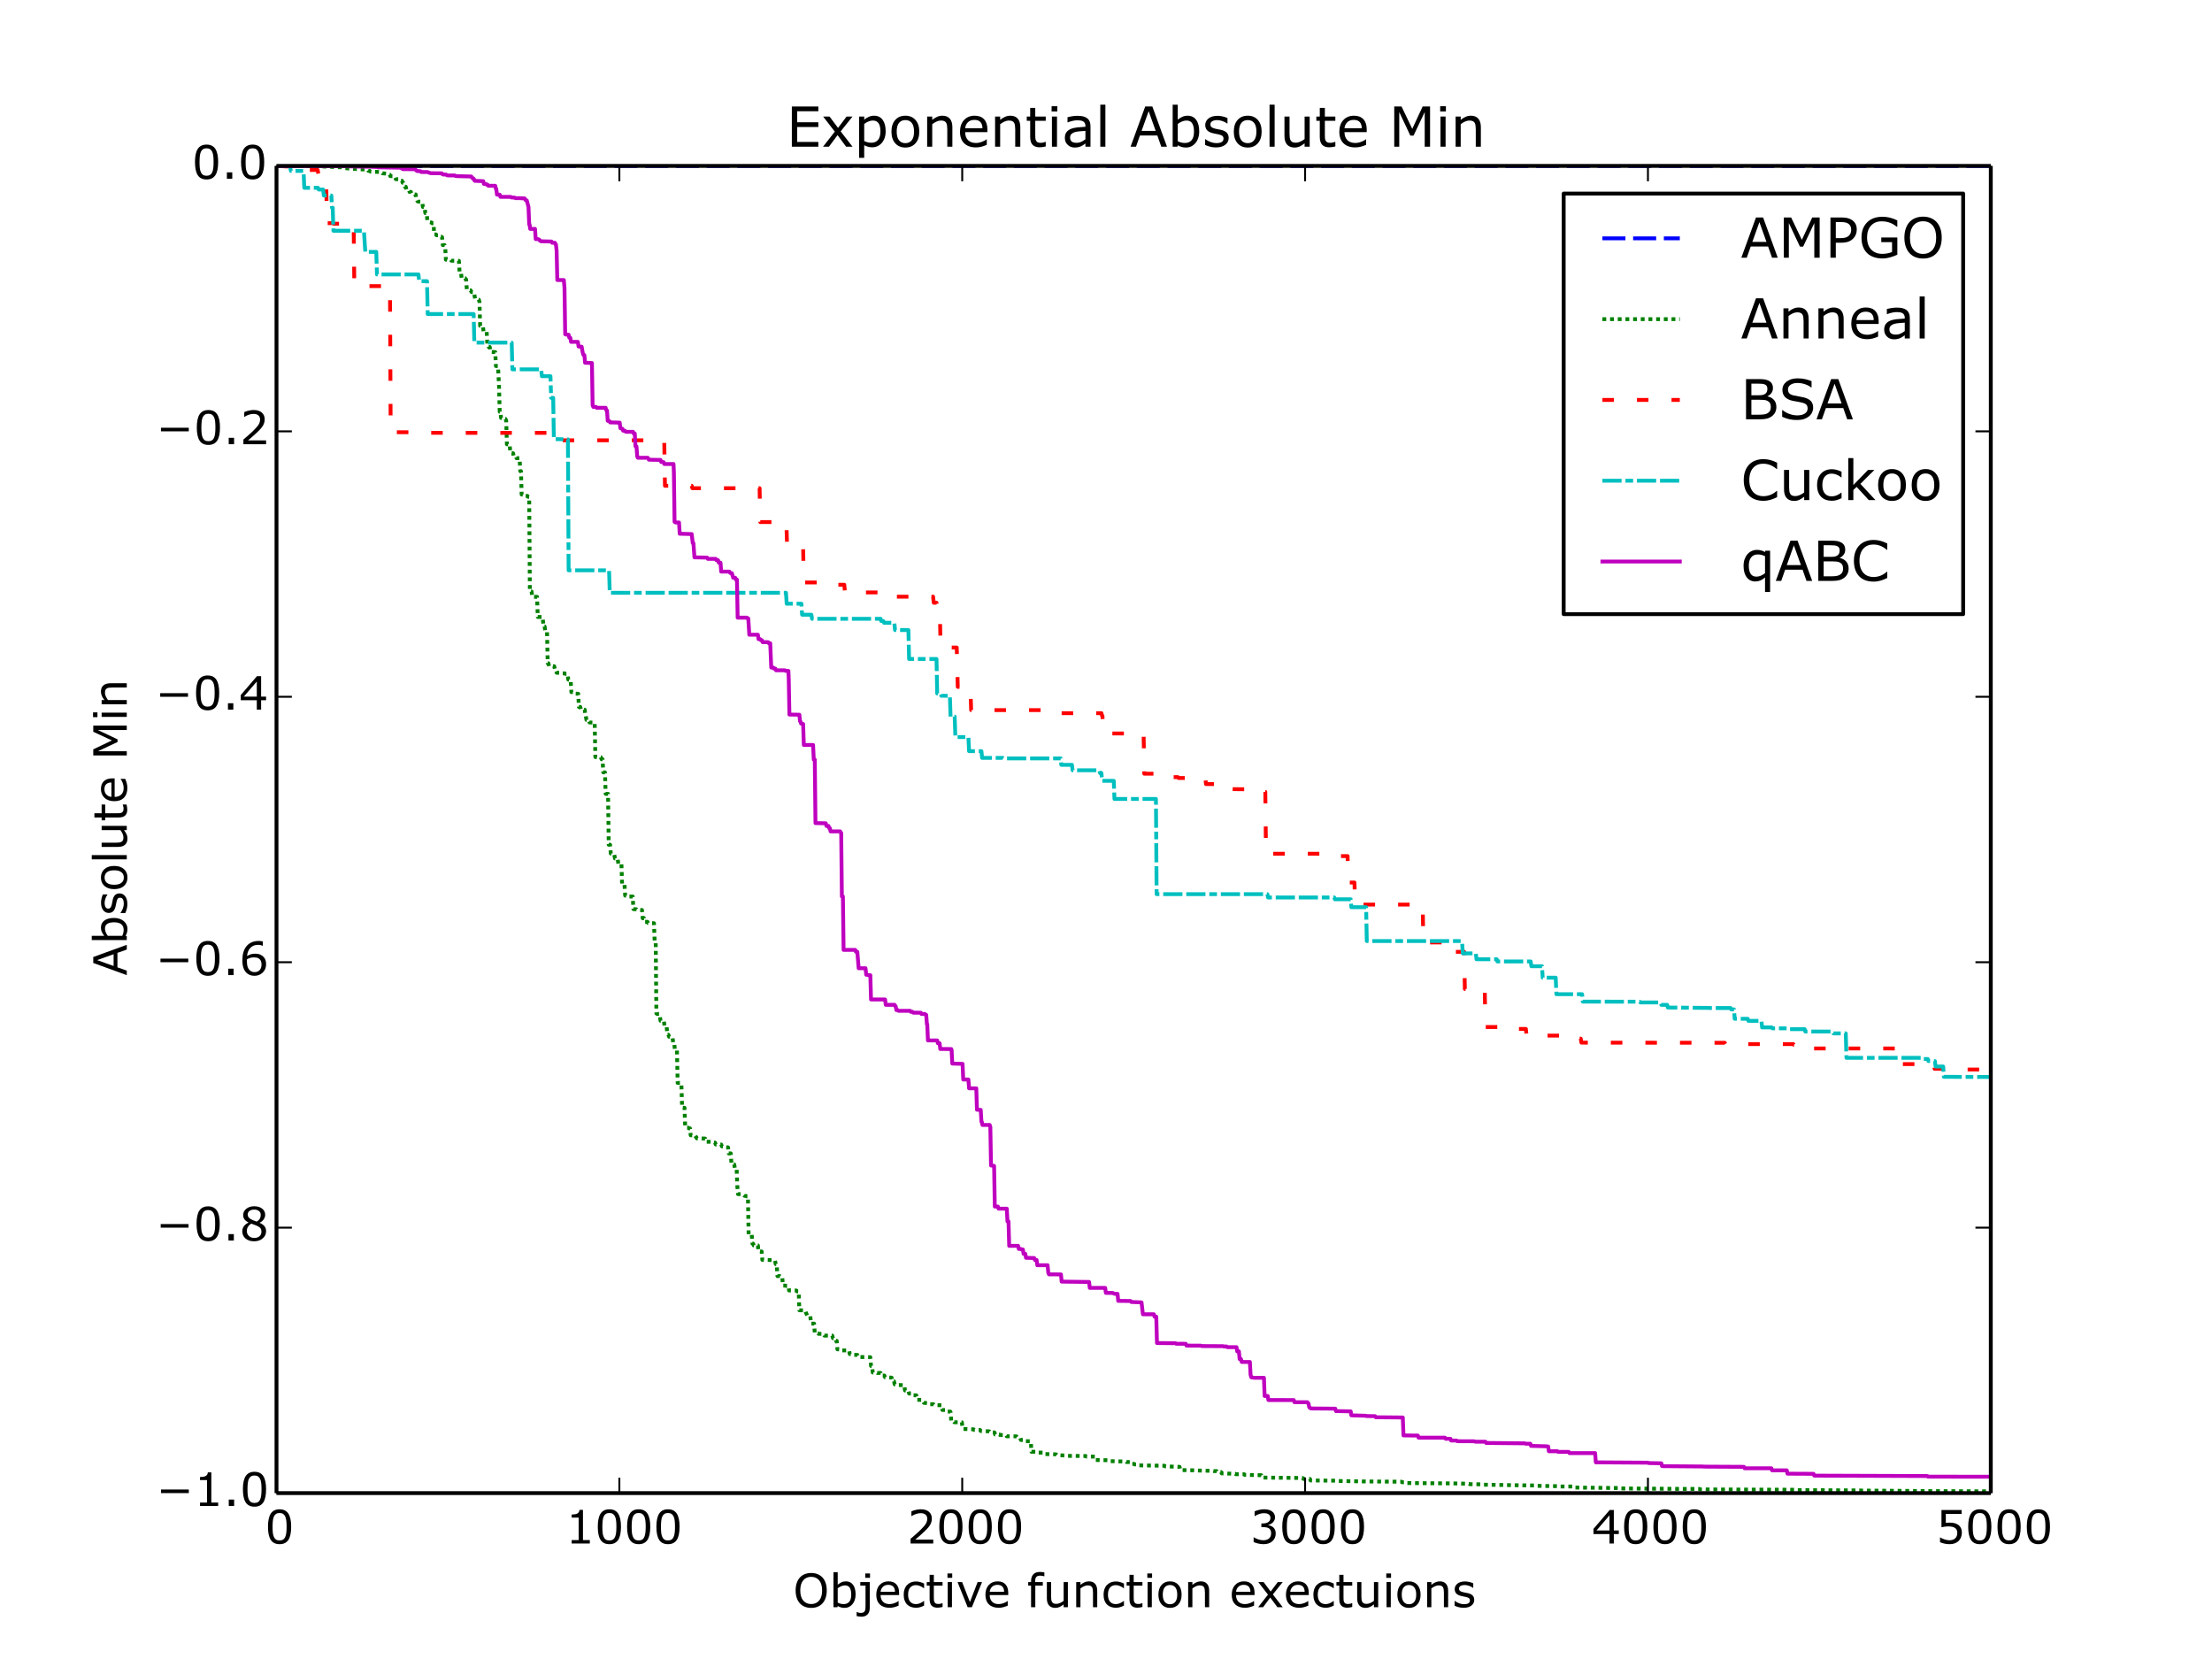 <?xml version="1.0" encoding="utf-8" standalone="no"?>
<!DOCTYPE svg PUBLIC "-//W3C//DTD SVG 1.1//EN"
  "http://www.w3.org/Graphics/SVG/1.1/DTD/svg11.dtd">
<!-- Created with matplotlib (http://matplotlib.org/) -->
<svg height="432pt" version="1.1" viewBox="0 0 576 432" width="576pt" xmlns="http://www.w3.org/2000/svg" xmlns:xlink="http://www.w3.org/1999/xlink">
 <defs>
  <style type="text/css">
*{stroke-linecap:butt;stroke-linejoin:round;}
  </style>
 </defs>
 <g id="figure_1">
  <g id="patch_1">
   <path d="
M0 432
L576 432
L576 0
L0 0
z
" style="fill:#ffffff;"/>
  </g>
  <g id="axes_1">
   <g id="patch_2">
    <path d="
M72 388.8
L518.4 388.8
L518.4 43.2
L72 43.2
z
" style="fill:#ffffff;"/>
   </g>
   <g id="line2d_1">
    <path clip-path="url(#p7ff5b81e1d)" d="
M72 43.202
L518.311 43.202
L518.311 43.202" style="fill:none;stroke:#0000ff;stroke-dasharray:6,2;stroke-dashoffset:0.0;"/>
   </g>
   <g id="line2d_2">
    <path clip-path="url(#p7ff5b81e1d)" d="
M72 43.201
L83.517 43.309
L83.874 43.347
L89.142 43.577
L89.499 43.766
L90.659 43.855
L90.927 43.905
L92.624 43.995
L92.891 44.061
L95.481 44.14
L95.749 44.193
L95.927 44.494
L96.284 44.503
L96.463 44.682
L98.784 44.788
L98.963 44.874
L99.409 44.874
L99.588 45.125
L100.57 45.208
L100.748 45.38
L101.462 45.466
L101.641 45.861
L102.355 45.877
L102.623 45.882
L102.802 46.146
L102.891 46.146
L103.069 46.653
L103.873 46.669
L104.052 47.071
L104.676 47.071
L104.855 47.584
L105.034 47.611
L105.391 48.602
L105.659 48.625
L105.837 49.38
L106.462 49.386
L106.641 49.975
L106.998 49.975
L107.176 50.474
L107.801 50.474
L107.98 50.629
L108.248 50.629
L108.426 51.995
L108.516 51.995
L108.694 52.396
L108.873 52.489
L109.587 52.534
L109.765 52.7
L109.944 52.7
L110.123 53.892
L110.569 53.892
L110.748 55.48
L111.105 55.48
L111.283 57.41
L111.372 57.41
L111.551 57.607
L111.73 57.607
L111.908 57.844
L112.355 57.943
L112.533 58.142
L112.89 58.145
L113.069 61.044
L113.515 61.044
L113.694 61.256
L114.051 61.256
L114.229 61.62
L114.854 61.62
L115.033 61.766
L115.122 61.766
L115.301 63.814
L115.747 63.814
L115.926 64.305
L116.104 67.616
L117.354 67.646
L117.533 67.886
L119.497 67.912
L119.676 70.935
L120.033 70.935
L120.211 72.445
L121.104 72.445
L121.283 72.739
L121.372 72.739
L121.55 75.306
L121.997 75.306
L122.175 75.598
L122.532 75.598
L122.8 76.047
L123.425 76.047
L123.693 77.748
L124.14 77.748
L124.407 77.923
L124.675 78.01
L124.854 78.613
L125.032 84.862
L125.747 84.952
L125.925 86.396
L126.729 86.404
L126.907 89.703
L127.086 89.703
L127.264 90.354
L127.532 90.354
L127.711 91.618
L128.961 91.686
L129.139 95.314
L129.675 95.314
L129.943 100.454
L130.121 107.208
L130.3 107.208
L130.478 108.827
L130.925 108.827
L131.103 109.111
L131.639 109.111
L131.818 109.606
L131.996 115.677
L132.71 115.677
L132.889 117.922
L133.603 118.017
L133.782 118.856
L134.317 118.856
L134.496 119.309
L135.3 119.309
L135.478 122.695
L135.657 122.695
L135.835 128.773
L136.371 128.773
L136.549 129.136
L137.353 129.143
L137.532 129.368
L137.799 129.368
L137.978 154.04
L138.424 154.04
L138.603 155.421
L139.853 155.421
L140.031 160.654
L141.281 160.654
L141.549 163.128
L141.817 163.128
L141.996 164.345
L142.442 164.345
L142.62 172.709
L142.799 172.709
L142.978 173.444
L144.317 173.488
L144.495 174.217
L144.763 174.217
L144.942 175.181
L145.656 175.181
L145.835 175.351
L147.084 175.351
L147.263 175.478
L147.799 175.478
L147.977 176.969
L148.513 176.969
L148.602 177.257
L148.781 180.214
L149.227 180.214
L149.406 180.615
L150.566 180.652
L150.745 184.083
L151.102 184.083
L151.281 184.801
L152.263 184.801
L152.441 186.38
L152.531 186.38
L152.709 187.463
L153.334 187.463
L153.513 188.131
L154.852 188.131
L155.03 197.136
L156.459 197.192
L156.637 197.7
L156.905 197.7
L157.084 201.122
L157.53 201.122
L157.709 206.716
L158.334 206.716
L158.512 219.97
L158.869 219.97
L159.048 222.27
L159.941 222.38
L160.119 223.518
L160.834 223.518
L161.012 224.962
L161.816 224.962
L161.994 230.386
L162.619 230.386
L162.798 233.218
L163.601 233.218
L163.78 233.456
L164.762 233.456
L164.94 236.729
L165.744 236.776
L165.923 236.968
L167.172 236.968
L167.351 239.111
L167.708 239.111
L167.887 240.037
L168.601 240.037
L168.78 240.37
L170.297 240.404
L170.476 245.254
L170.744 245.254
L170.922 263.888
L171.101 264.031
L171.726 264.031
L171.815 264.438
L171.994 265.806
L172.886 265.855
L173.065 267.447
L173.601 267.447
L173.779 269.442
L174.047 269.442
L174.226 269.966
L174.493 269.966
L174.672 270.109
L175.118 270.109
L175.297 271.534
L175.565 271.534
L175.743 273.524
L176.279 273.524
L176.458 281.981
L177.35 281.983
L177.44 282.597
L177.618 288.464
L178.243 288.464
L178.422 293.386
L178.511 293.386
L178.69 293.659
L179.225 293.659
L179.404 293.825
L179.672 293.825
L179.85 295.618
L181.011 295.618
L181.189 296.056
L181.279 296.056
L181.457 296.43
L183.6 296.472
L183.779 297.31
L185.118 297.31
L185.296 297.527
L186.189 297.527
L186.368 298.017
L187.796 298.029
L187.975 298.506
L188.421 298.506
L188.6 298.767
L189.582 298.767
L189.76 300.349
L190.296 300.349
L190.475 303.154
L191.189 303.217
L191.367 304.25
L191.814 304.25
L191.992 308.845
L192.171 310.94
L193.064 310.94
L193.242 311.206
L193.689 311.206
L193.867 311.381
L194.314 311.443
L194.492 311.528
L194.76 311.528
L194.939 321.423
L195.742 321.423
L195.921 323.824
L196.099 323.824
L196.278 324.303
L197.349 324.303
L197.528 325.881
L198.331 325.881
L198.51 328.067
L200.92 328.117
L201.099 328.285
L201.813 328.285
L201.992 329.17
L202.26 329.17
L202.438 332.289
L203.063 332.289
L203.242 332.436
L203.688 332.436
L203.867 334.758
L204.581 334.758
L204.759 334.87
L205.295 334.87
L205.474 336.029
L207.348 336.047
L207.527 336.268
L207.973 336.268
L208.152 341.194
L209.67 341.194
L209.848 341.778
L210.295 342.767
L211.009 342.767
L211.188 344.671
L211.991 344.671
L212.17 347.178
L212.973 347.178
L213.152 347.333
L214.491 347.333
L214.669 347.787
L216.723 347.787
L216.901 348.455
L217.526 348.455
L217.705 349.149
L217.884 349.149
L218.062 351.36
L218.687 351.36
L218.866 351.648
L221.098 351.651
L221.276 352.599
L222.258 352.599
L222.437 352.81
L223.24 352.81
L223.419 353.345
L226.633 353.413
L226.812 355.684
L227.079 355.684
L227.258 357.391
L228.24 357.391
L228.419 357.51
L229.311 357.51
L229.49 358.189
L230.293 358.189
L230.472 358.636
L232.168 358.732
L232.347 359.683
L232.793 359.683
L232.972 360.483
L233.15 360.483
L233.329 360.65
L235.472 360.688
L235.65 362.078
L236.543 362.078
L236.722 362.873
L237.347 362.873
L237.525 363.327
L238.596 363.327
L238.775 364.515
L240.114 364.526
L240.293 364.962
L240.382 364.962
L240.561 365.288
L241.721 365.39
L241.9 365.661
L243.06 365.661
L243.239 365.883
L245.203 365.926
L245.382 367.152
L246.096 367.152
L246.275 367.567
L247.435 367.567
L247.524 367.7
L247.703 370.074
L248.328 370.074
L248.507 370.353
L250.471 370.365
L250.649 371.953
L250.828 372.094
L253.506 372.189
L253.685 372.362
L255.203 372.368
L255.381 372.631
L257.613 372.718
L257.792 372.998
L258.952 372.998
L259.131 373.534
L260.202 373.534
L260.381 373.654
L261.988 373.689
L262.166 374.012
L264.666 374.019
L264.845 374.205
L265.38 374.205
L265.559 374.393
L265.648 374.393
L265.827 374.971
L266.72 374.971
L266.898 375.292
L268.416 375.292
L268.595 378.032
L270.291 378.032
L270.469 378.255
L271.809 378.255
L271.987 378.626
L275.023 378.715
L275.201 378.917
L277.523 379.015
L277.701 379.108
L282.701 379.137
L282.879 379.27
L285.111 379.297
L285.29 380.184
L288.504 380.24
L288.683 380.466
L293.147 380.576
L293.325 380.712
L294.575 380.712
L294.754 381.193
L295.289 381.193
L295.468 381.326
L296.182 381.326
L296.361 381.575
L303.235 381.676
L303.414 381.844
L306.806 381.948
L307.164 381.97
L307.342 382.798
L311.36 382.874
L311.628 382.918
L315.734 383.004
L316.002 383.065
L316.806 383.065
L316.984 383.322
L317.966 383.322
L318.145 383.668
L321.627 383.768
L321.805 383.883
L323.948 383.883
L324.127 384.047
L328.412 384.137
L328.591 384.756
L339.215 384.863
L339.394 385.097
L341.09 385.103
L341.268 385.506
L347.964 385.561
L348.143 385.645
L354.482 385.741
L355.018 385.761
L364.928 385.836
L365.106 385.979
L366.267 385.979
L366.445 386.183
L379.837 386.294
L380.373 386.315
L382.516 386.374
L382.694 386.476
L385.641 386.512
L385.819 386.598
L392.337 386.706
L392.962 386.724
L400.104 386.823
L400.283 386.909
L405.461 386.994
L405.639 387.078
L410.014 387.085
L410.193 387.358
L418.764 387.447
L419.21 387.471
L421.71 387.471
L421.888 387.586
L435.727 387.689
L436.53 387.702
L442.512 387.714
L442.691 387.842
L467.689 387.928
L467.868 388.021
L484.295 388.099
L484.652 388.134
L498.401 388.236
L498.937 388.256
L518.311 388.337
L518.311 388.337" style="fill:none;stroke:#008000;stroke-dasharray:1,1;stroke-dashoffset:0.0;"/>
   </g>
   <g id="line2d_3">
    <path clip-path="url(#p7ff5b81e1d)" d="
M72 43.201
L74.5 43.334
L74.946 43.394
L75.125 43.575
L75.928 43.575
L76.107 43.748
L79.142 43.837
L79.589 44.256
L82.714 44.256
L82.892 45.234
L82.981 45.234
L83.16 47.275
L84.946 47.275
L85.124 58.114
L86.731 58.114
L86.91 58.257
L92.088 58.257
L92.267 74.504
L101.552 74.504
L101.73 112.55
L106.908 112.55
L107.087 112.705
L144.406 112.72
L144.585 114.649
L167.619 114.649
L167.797 115.051
L172.976 115.051
L173.154 126.496
L180.118 126.496
L180.297 127.133
L197.796 127.133
L197.974 135.945
L204.759 135.945
L204.938 141.477
L208.063 141.477
L208.241 142.666
L209.134 142.666
L209.313 151.672
L216.991 151.672
L217.169 152.088
L218.062 152.088
L218.241 152.275
L219.848 152.275
L220.026 154.262
L228.776 154.262
L228.954 155.369
L242.971 155.369
L243.15 156.952
L243.864 156.952
L244.043 160.668
L244.757 160.668
L244.935 168.618
L249.132 168.618
L249.399 178.857
L252.703 178.857
L252.881 184.917
L275.201 184.917
L275.38 185.188
L275.916 185.188
L276.094 185.704
L286.808 185.704
L286.986 186.401
L287.076 186.401
L287.254 190.048
L289.397 190.048
L289.575 190.99
L297.789 190.99
L297.968 201.474
L303.146 201.476
L303.324 202.366
L306.717 202.366
L306.896 202.589
L313.86 202.589
L314.038 204.164
L317.431 204.164
L317.609 205.454
L326.984 205.549
L327.162 206.211
L329.484 206.211
L329.662 222.309
L347.161 222.309
L347.34 222.536
L348.947 222.536
L349.125 222.925
L350.911 222.925
L351.089 229.81
L352.696 229.81
L352.875 235.034
L354.482 235.034
L354.66 235.558
L370.463 235.558
L370.642 245.407
L377.605 245.407
L377.784 247.855
L381.266 247.855
L381.444 257.52
L386.623 257.52
L386.801 267.434
L390.194 267.434
L390.372 267.937
L397.336 267.937
L397.515 269.666
L406.264 269.666
L406.443 270.466
L411.621 270.466
L411.8 271.501
L449.119 271.538
L449.297 271.884
L466.975 271.884
L467.153 272.079
L470.546 272.079
L470.724 273.013
L494.652 273.024
L494.83 277.08
L503.58 277.08
L503.758 278.308
L508.936 278.308
L509.115 278.498
L518.311 278.498
L518.311 278.498" style="fill:none;stroke:#ff0000;stroke-dasharray:3,6;stroke-dashoffset:0.0;"/>
   </g>
   <g id="line2d_4">
    <path clip-path="url(#p7ff5b81e1d)" d="
M72 43.203
L75.482 43.213
L75.75 44.508
L79.053 44.508
L79.232 48.906
L82.803 48.906
L82.981 49.353
L84.142 49.353
L84.321 50.91
L86.285 50.91
L86.463 54.097
L86.642 54.097
L86.82 60.089
L94.766 60.089
L95.124 65.593
L97.981 65.593
L98.159 71.463
L108.962 71.463
L109.14 73.214
L111.194 73.214
L111.372 81.777
L123.336 81.777
L123.515 89.223
L133.246 89.223
L133.425 96.17
L140.924 96.17
L141.103 97.96
L143.335 97.96
L143.513 103.594
L144.049 103.594
L144.228 114.334
L147.888 114.407
L148.067 148.513
L158.602 148.513
L158.78 154.358
L204.67 154.358
L204.849 157.205
L208.688 157.205
L208.866 160.071
L211.277 160.071
L211.455 161.136
L229.311 161.136
L229.49 161.729
L230.026 161.729
L230.204 162.171
L232.883 162.171
L233.061 164.059
L236.543 164.059
L236.722 171.594
L243.864 171.594
L244.043 180.584
L244.935 180.584
L245.114 181.178
L247.346 181.178
L247.524 186.598
L248.596 186.598
L248.774 191.936
L252.167 191.936
L252.346 195.601
L255.56 195.601
L255.738 197.357
L261.095 197.357
L261.274 197.489
L276.183 197.489
L276.362 199.162
L279.13 199.162
L279.308 200.583
L286.272 200.583
L286.451 201.311
L286.808 201.311
L286.986 203.333
L290.022 203.333
L290.2 208.044
L301.003 208.044
L301.182 232.837
L330.019 232.837
L330.198 233.703
L347.429 233.703
L347.607 234.173
L351.714 234.173
L351.893 236.233
L355.732 236.233
L355.91 245.041
L380.462 245.041
L380.641 245.274
L380.73 245.274
L380.909 248.253
L384.301 248.253
L384.48 249.784
L389.748 249.784
L389.926 250.366
L398.586 250.366
L398.765 251.602
L401.532 251.602
L401.711 254.583
L405.104 254.583
L405.282 258.889
L411.978 258.889
L412.157 260.818
L426.977 260.842
L427.156 261.034
L432.423 261.034
L432.602 261.659
L434.12 261.659
L434.298 262.356
L444.923 262.461
L445.369 262.486
L450.636 262.486
L450.815 262.845
L451.529 262.845
L451.708 265.286
L455.1 265.286
L455.279 265.823
L458.672 265.823
L458.85 267.537
L461.35 267.537
L461.529 267.781
L465.814 267.781
L465.993 267.989
L469.921 267.989
L470.1 268.609
L477.242 268.609
L477.42 269.092
L480.635 269.092
L480.813 275.458
L500.633 275.458
L500.812 275.768
L501.972 275.768
L502.151 276.284
L503.847 276.316
L504.026 277.711
L505.99 277.711
L506.169 280.401
L518.311 280.445
L518.311 280.445" style="fill:none;stroke:#00bfbf;stroke-dasharray:5,1,2,1,5,1;stroke-dashoffset:0.0;"/>
   </g>
   <g id="line2d_5">
    <path clip-path="url(#p7ff5b81e1d)" d="
M72 43.201
L77.178 43.21
L89.32 43.281
L93.874 43.39
L96.106 43.42
L98.159 43.478
L98.427 43.57
L104.141 43.671
L104.676 43.813
L104.855 44.04
L108.069 44.067
L108.337 44.339
L108.426 44.339
L108.605 44.534
L109.498 44.58
L109.676 44.786
L111.372 44.803
L111.551 44.915
L111.819 44.985
L112.176 45.104
L115.033 45.132
L115.301 45.426
L116.194 45.472
L116.372 45.639
L116.64 45.693
L118.426 45.693
L118.604 45.826
L118.961 45.862
L122.711 45.956
L122.89 46.232
L122.979 46.232
L123.157 46.522
L123.336 46.526
L123.425 46.661
L123.604 47.082
L125.836 47.177
L126.014 47.892
L126.461 47.944
L126.639 47.944
L126.818 48.128
L126.996 48.128
L127.175 48.381
L128.961 48.381
L129.139 49.199
L129.228 49.199
L129.407 50.679
L130.121 50.689
L130.3 51.258
L132.978 51.266
L133.157 51.415
L134.05 51.464
L134.228 51.597
L135.389 51.606
L136.639 51.672
L136.817 52.04
L136.996 52.197
L137.174 52.197
L137.621 53.897
L137.799 58.431
L137.889 58.431
L138.067 59.602
L139.317 59.602
L139.496 62.258
L140.121 62.258
L140.299 62.379
L140.388 62.379
L140.567 62.637
L140.656 62.637
L140.835 62.824
L143.603 62.892
L143.781 63.215
L144.495 63.215
L144.674 63.632
L144.763 63.632
L144.942 65.281
L145.12 72.919
L146.817 72.919
L146.995 75.005
L147.174 87.051
L147.531 87.134
L147.888 87.165
L148.067 87.165
L148.245 87.918
L148.513 87.968
L148.692 89.024
L150.477 89.024
L150.656 90.23
L151.459 90.279
L151.727 91.801
L151.906 92.393
L152.084 92.468
L152.173 92.468
L152.352 94.461
L154.138 94.529
L154.316 105.51
L154.495 105.961
L155.209 105.961
L155.388 106.195
L157.709 106.195
L157.887 106.848
L158.066 106.89
L158.244 109.575
L158.691 109.659
L158.869 109.99
L161.369 110.057
L161.548 111.501
L161.726 111.501
L161.905 111.648
L162.084 111.648
L162.262 112.154
L162.708 112.154
L162.887 112.39
L163.155 112.442
L164.851 112.442
L165.03 112.899
L165.298 112.899
L165.476 116.202
L165.744 116.258
L165.923 118.824
L166.101 119.203
L168.69 119.204
L168.958 119.708
L171.994 119.766
L172.172 120.283
L172.797 120.345
L172.976 120.825
L175.386 120.825
L175.476 122.909
L175.654 135.883
L175.743 135.883
L175.922 136.058
L176.815 136.058
L176.993 138.991
L180.118 139.07
L180.386 141.42
L180.564 141.42
L180.832 145.134
L184.136 145.202
L184.314 145.527
L186.368 145.527
L186.546 145.876
L186.993 145.891
L187.171 146.523
L187.618 146.523
L187.796 148.848
L189.939 148.848
L190.117 149.179
L190.385 149.241
L190.564 149.241
L190.921 150.446
L191.457 150.446
L191.635 150.929
L191.903 150.929
L192.082 160.835
L194.492 160.835
L194.671 161.04
L194.849 161.04
L195.117 165.282
L197.349 165.282
L197.528 166.438
L197.974 166.438
L198.153 166.728
L198.42 166.728
L198.599 167.224
L200.028 167.224
L200.206 167.498
L200.563 167.498
L200.831 173.838
L201.367 173.838
L201.545 174.105
L201.902 174.105
L202.081 174.544
L204.402 174.544
L204.581 174.703
L205.295 174.703
L205.384 176.727
L205.563 186.071
L208.152 186.111
L208.331 187.827
L208.42 187.827
L208.598 188.411
L208.866 188.411
L209.045 188.525
L209.134 188.525
L209.313 193.994
L211.723 193.994
L211.902 197.803
L212.17 197.803
L212.348 214.335
L215.027 214.382
L215.205 215.077
L215.741 215.077
L215.919 215.653
L216.098 215.653
L216.276 216.49
L218.776 216.49
L218.955 216.889
L219.044 216.889
L219.223 233.435
L219.491 233.435
L219.669 247.352
L222.705 247.352
L222.883 247.846
L223.24 247.846
L223.597 252.125
L225.383 252.125
L225.562 253.828
L225.919 253.828
L226.097 253.945
L226.633 253.945
L226.812 260.259
L230.472 260.259
L230.651 261.658
L232.972 261.658
L233.15 262.047
L233.24 262.047
L233.418 263.027
L233.775 263.027
L233.954 263.211
L236.989 263.211
L237.168 263.476
L237.614 263.476
L237.793 263.699
L239.757 263.704
L239.936 264.027
L240.828 264.027
L241.007 264.265
L241.186 264.265
L241.364 266.713
L241.453 266.713
L241.632 270.93
L244.043 270.93
L244.221 271.654
L244.668 271.654
L244.846 273.155
L247.703 273.166
L247.792 273.408
L247.971 276.954
L250.649 277.027
L250.828 281.103
L252.167 281.103
L252.346 283.401
L254.22 283.401
L254.399 288.975
L255.381 289.017
L255.56 292.08
L255.649 292.08
L255.828 292.932
L257.702 292.932
L257.881 293.47
L258.06 303.485
L258.863 303.594
L259.042 314.185
L259.845 314.185
L260.024 314.736
L262.166 314.736
L262.345 318.059
L262.613 318.059
L262.791 324.414
L265.113 324.414
L265.291 325.223
L265.827 325.223
L266.005 325.365
L266.363 325.365
L266.541 326.493
L266.988 326.493
L267.166 327.531
L269.309 327.592
L269.487 328.094
L269.934 328.094
L270.112 329.463
L272.791 329.463
L272.969 331.414
L273.148 331.842
L276.273 331.857
L276.451 333.731
L283.594 333.821
L283.772 335.365
L287.79 335.368
L287.968 336.668
L289.754 336.678
L289.932 336.795
L290.022 336.795
L290.2 336.908
L291.004 336.908
L291.182 338.743
L294.396 338.778
L294.575 339.03
L297.075 339.13
L297.253 339.147
L297.611 342.237
L300.468 342.237
L300.646 342.863
L301.092 342.863
L301.271 349.726
L306.092 349.774
L306.271 349.904
L308.771 349.921
L308.949 350.389
L312.699 350.403
L312.877 350.511
L318.502 350.541
L318.681 350.624
L319.395 350.624
L319.573 350.79
L320.734 350.798
L321.984 350.798
L322.163 351.891
L322.609 351.891
L322.788 353.893
L323.145 353.893
L323.323 354.649
L325.466 354.649
L325.644 357.971
L325.823 358.638
L326.269 358.72
L326.537 358.768
L329.126 358.768
L329.305 363.51
L330.108 363.51
L330.287 364.57
L336.894 364.571
L337.072 365.136
L340.465 365.136
L340.644 365.468
L340.733 365.471
L340.911 366.431
L341.09 366.617
L341.179 366.617
L341.358 366.761
L347.697 366.811
L347.875 367.444
L351.714 367.516
L351.893 368.553
L355.643 368.657
L355.821 368.738
L358.053 368.765
L358.232 369.05
L365.285 369.111
L365.463 373.779
L369.213 373.819
L369.392 374.369
L376.266 374.369
L376.445 374.655
L377.695 374.655
L377.873 375.117
L379.302 375.121
L379.48 375.288
L383.944 375.309
L384.123 375.418
L386.801 375.418
L386.98 375.745
L397.068 375.843
L397.247 375.943
L398.497 375.943
L398.676 376.509
L402.693 376.612
L402.961 376.662
L403.14 376.662
L403.318 377.903
L405.55 377.903
L405.729 378.062
L408.496 378.062
L408.675 378.381
L415.371 378.39
L415.549 380.792
L429.12 380.879
L429.299 380.982
L432.602 381.037
L432.78 381.758
L433.138 381.787
L443.405 381.867
L443.762 381.907
L454.118 381.962
L454.297 382.339
L461.261 382.339
L461.439 382.88
L465.278 382.88
L465.457 383.744
L472.242 383.78
L472.421 384.251
L501.883 384.355
L502.062 384.512
L518.311 384.536
L518.311 384.536" style="fill:none;stroke:#bf00bf;stroke-linecap:square;"/>
   </g>
   <g id="matplotlib.axis_1">
    <g id="xtick_1">
     <g id="line2d_6">
      <defs>
       <path d="
M0 0
L0 -4" id="mc7db9fdffb" style="stroke:#000000;stroke-width:0.5;"/>
      </defs>
      <g>
       <use style="stroke:#000000;stroke-width:0.5;" x="72.0" xlink:href="#mc7db9fdffb" y="388.8"/>
      </g>
     </g>
     <g id="line2d_7">
      <defs>
       <path d="
M0 0
L0 4" id="m5a7d422ac3" style="stroke:#000000;stroke-width:0.5;"/>
      </defs>
      <g>
       <use style="stroke:#000000;stroke-width:0.5;" x="72.0" xlink:href="#m5a7d422ac3" y="43.2"/>
      </g>
     </g>
     <g id="text_1">
      <!-- 0 -->
      <defs>
       <path d="
M56.984 36.375
Q56.984 16.797 50.859 7.641
Q44.734 -1.516 31.844 -1.516
Q18.75 -1.516 12.719 7.766
Q6.688 17.047 6.688 36.281
Q6.688 55.672 12.781 64.922
Q18.891 74.172 31.844 74.172
Q44.922 74.172 50.953 64.766
Q56.984 55.375 56.984 36.375
M44.141 14.203
Q45.844 18.172 46.453 23.516
Q47.078 28.859 47.078 36.375
Q47.078 43.797 46.453 49.266
Q45.844 54.734 44.094 58.547
Q42.391 62.312 39.422 64.203
Q36.469 66.109 31.844 66.109
Q27.25 66.109 24.234 64.203
Q21.234 62.312 19.484 58.453
Q17.828 54.828 17.219 49.016
Q16.609 43.219 16.609 36.281
Q16.609 28.656 17.141 23.531
Q17.672 18.406 19.438 14.359
Q21.047 10.547 24 8.547
Q26.953 6.547 31.844 6.547
Q36.422 6.547 39.453 8.453
Q42.484 10.359 44.141 14.203" id="Verdana-30"/>
      </defs>
      <g transform="translate(68.982 401.918)scale(0.12 -0.12)">
       <use xlink:href="#Verdana-30"/>
      </g>
     </g>
    </g>
    <g id="xtick_2">
     <g id="line2d_8">
      <g>
       <use style="stroke:#000000;stroke-width:0.5;" x="161.28" xlink:href="#mc7db9fdffb" y="388.8"/>
      </g>
     </g>
     <g id="line2d_9">
      <g>
       <use style="stroke:#000000;stroke-width:0.5;" x="161.28" xlink:href="#m5a7d422ac3" y="43.2"/>
      </g>
     </g>
     <g id="text_2">
      <!-- 1000 -->
      <defs>
       <path d="
M52.938 0
L13.578 0
L13.578 7.422
L28.719 7.422
L28.719 56.156
L13.578 56.156
L13.578 62.797
Q16.656 62.797 20.172 63.297
Q23.688 63.812 25.484 64.797
Q27.734 66.016 29.031 67.891
Q30.328 69.781 30.516 72.953
L38.094 72.953
L38.094 7.422
L52.938 7.422
z
" id="Verdana-31"/>
      </defs>
      <g transform="translate(147.232 401.918)scale(0.12 -0.12)">
       <use xlink:href="#Verdana-31"/>
       <use x="63.574" xlink:href="#Verdana-30"/>
       <use x="127.148" xlink:href="#Verdana-30"/>
       <use x="190.723" xlink:href="#Verdana-30"/>
      </g>
     </g>
    </g>
    <g id="xtick_3">
     <g id="line2d_10">
      <g>
       <use style="stroke:#000000;stroke-width:0.5;" x="250.56" xlink:href="#mc7db9fdffb" y="388.8"/>
      </g>
     </g>
     <g id="line2d_11">
      <g>
       <use style="stroke:#000000;stroke-width:0.5;" x="250.56" xlink:href="#m5a7d422ac3" y="43.2"/>
      </g>
     </g>
     <g id="text_3">
      <!-- 2000 -->
      <defs>
       <path d="
M57.078 0
L7.859 0
L7.859 10.203
Q12.984 14.594 18.141 18.984
Q23.297 23.391 27.734 27.734
Q37.109 36.812 40.578 42.156
Q44.047 47.516 44.047 53.719
Q44.047 59.375 40.312 62.562
Q36.578 65.766 29.891 65.766
Q25.438 65.766 20.266 64.203
Q15.094 62.641 10.156 59.422
L9.672 59.422
L9.672 69.672
Q13.141 71.391 18.922 72.797
Q24.703 74.219 30.125 74.219
Q41.312 74.219 47.656 68.812
Q54 63.422 54 54.203
Q54 50.047 52.953 46.453
Q51.906 42.875 49.859 39.656
Q47.953 36.625 45.391 33.688
Q42.828 30.766 39.156 27.203
Q33.938 22.078 28.359 17.266
Q22.797 12.453 17.969 8.344
L57.078 8.344
z
" id="Verdana-32"/>
      </defs>
      <g transform="translate(236.168 401.918)scale(0.12 -0.12)">
       <use xlink:href="#Verdana-32"/>
       <use x="63.574" xlink:href="#Verdana-30"/>
       <use x="127.148" xlink:href="#Verdana-30"/>
       <use x="190.723" xlink:href="#Verdana-30"/>
      </g>
     </g>
    </g>
    <g id="xtick_4">
     <g id="line2d_12">
      <g>
       <use style="stroke:#000000;stroke-width:0.5;" x="339.84" xlink:href="#mc7db9fdffb" y="388.8"/>
      </g>
     </g>
     <g id="line2d_13">
      <g>
       <use style="stroke:#000000;stroke-width:0.5;" x="339.84" xlink:href="#m5a7d422ac3" y="43.2"/>
      </g>
     </g>
     <g id="text_4">
      <!-- 3000 -->
      <defs>
       <path d="
M50.688 35.016
Q53.031 32.906 54.547 29.734
Q56.062 26.562 56.062 21.531
Q56.062 16.547 54.25 12.391
Q52.438 8.25 49.172 5.172
Q45.516 1.766 40.547 0.125
Q35.594 -1.516 29.688 -1.516
Q23.641 -1.516 17.781 -0.062
Q11.922 1.375 8.156 3.078
L8.156 13.281
L8.891 13.281
Q13.031 10.547 18.641 8.734
Q24.266 6.938 29.5 6.938
Q32.562 6.938 36.031 7.953
Q39.5 8.984 41.656 10.984
Q43.891 13.141 44.984 15.719
Q46.094 18.312 46.094 22.266
Q46.094 26.172 44.844 28.734
Q43.609 31.297 41.406 32.766
Q39.203 34.281 36.078 34.844
Q32.953 35.406 29.344 35.406
L24.953 35.406
L24.953 43.5
L28.375 43.5
Q35.797 43.5 40.203 46.594
Q44.625 49.703 44.625 55.672
Q44.625 58.297 43.5 60.266
Q42.391 62.25 40.375 63.531
Q38.281 64.797 35.891 65.281
Q33.5 65.766 30.469 65.766
Q25.828 65.766 20.594 64.109
Q15.375 62.453 10.75 59.422
L10.25 59.422
L10.25 69.625
Q13.719 71.344 19.5 72.781
Q25.297 74.219 30.719 74.219
Q36.031 74.219 40.078 73.234
Q44.141 72.266 47.406 70.125
Q50.922 67.781 52.734 64.453
Q54.547 61.141 54.547 56.688
Q54.547 50.641 50.266 46.125
Q46 41.609 40.188 40.438
L40.188 39.75
Q42.531 39.359 45.547 38.109
Q48.578 36.859 50.688 35.016" id="Verdana-33"/>
      </defs>
      <g transform="translate(325.466 401.918)scale(0.12 -0.12)">
       <use xlink:href="#Verdana-33"/>
       <use x="63.574" xlink:href="#Verdana-30"/>
       <use x="127.148" xlink:href="#Verdana-30"/>
       <use x="190.723" xlink:href="#Verdana-30"/>
      </g>
     </g>
    </g>
    <g id="xtick_5">
     <g id="line2d_14">
      <g>
       <use style="stroke:#000000;stroke-width:0.5;" x="429.12" xlink:href="#mc7db9fdffb" y="388.8"/>
      </g>
     </g>
     <g id="line2d_15">
      <g>
       <use style="stroke:#000000;stroke-width:0.5;" x="429.12" xlink:href="#m5a7d422ac3" y="43.2"/>
      </g>
     </g>
     <g id="text_5">
      <!-- 4000 -->
      <defs>
       <path d="
M58.734 20.453
L47.953 20.453
L47.953 0
L38.578 0
L38.578 20.453
L3.766 20.453
L3.766 31.688
L38.969 72.703
L47.953 72.703
L47.953 28.266
L58.734 28.266
z

M38.578 28.266
L38.578 61.078
L10.406 28.266
z
" id="Verdana-34"/>
      </defs>
      <g transform="translate(414.483 401.918)scale(0.12 -0.12)">
       <use xlink:href="#Verdana-34"/>
       <use x="63.574" xlink:href="#Verdana-30"/>
       <use x="127.148" xlink:href="#Verdana-30"/>
       <use x="190.723" xlink:href="#Verdana-30"/>
      </g>
     </g>
    </g>
    <g id="xtick_6">
     <g id="line2d_16">
      <g>
       <use style="stroke:#000000;stroke-width:0.5;" x="518.4" xlink:href="#mc7db9fdffb" y="388.8"/>
      </g>
     </g>
     <g id="line2d_17">
      <g>
       <use style="stroke:#000000;stroke-width:0.5;" x="518.4" xlink:href="#m5a7d422ac3" y="43.2"/>
      </g>
     </g>
     <g id="text_6">
      <!-- 5000 -->
      <defs>
       <path d="
M56.5 23.094
Q56.5 18.016 54.641 13.375
Q52.781 8.734 49.562 5.562
Q46.047 2.156 41.188 0.312
Q36.328 -1.516 29.938 -1.516
Q23.969 -1.516 18.453 -0.266
Q12.938 0.984 9.125 2.734
L9.125 13.031
L9.812 13.031
Q13.812 10.5 19.188 8.719
Q24.562 6.938 29.734 6.938
Q33.203 6.938 36.453 7.906
Q39.703 8.891 42.234 11.328
Q44.391 13.422 45.484 16.344
Q46.578 19.281 46.578 23.141
Q46.578 26.906 45.281 29.484
Q44 32.078 41.703 33.641
Q39.156 35.5 35.516 36.25
Q31.891 37.016 27.391 37.016
Q23.094 37.016 19.109 36.422
Q15.141 35.844 12.25 35.25
L12.25 72.703
L56 72.703
L56 64.156
L21.688 64.156
L21.688 44.828
Q23.781 45.016 25.969 45.109
Q28.172 45.219 29.781 45.219
Q35.688 45.219 40.125 44.219
Q44.578 43.219 48.297 40.672
Q52.203 37.984 54.344 33.734
Q56.5 29.5 56.5 23.094" id="Verdana-35"/>
      </defs>
      <g transform="translate(504.084 401.918)scale(0.12 -0.12)">
       <use xlink:href="#Verdana-35"/>
       <use x="63.574" xlink:href="#Verdana-30"/>
       <use x="127.148" xlink:href="#Verdana-30"/>
       <use x="190.723" xlink:href="#Verdana-30"/>
      </g>
     </g>
    </g>
    <g id="text_7">
     <!-- Objective function exectuions -->
     <defs>
      <path d="
M57.031 27.688
Q57.031 20.844 55.094 15.375
Q53.172 9.906 49.906 6.203
Q46.438 2.344 42.281 0.406
Q38.141 -1.516 33.156 -1.516
Q28.516 -1.516 25.047 -0.406
Q21.578 0.688 18.219 2.547
L17.625 0
L9.031 0
L9.031 75.984
L18.219 75.984
L18.219 48.828
Q22.078 52 26.422 54.031
Q30.766 56.062 36.188 56.062
Q45.844 56.062 51.438 48.641
Q57.031 41.219 57.031 27.688
M47.562 27.438
Q47.562 37.203 44.328 42.25
Q41.109 47.312 33.938 47.312
Q29.938 47.312 25.828 45.578
Q21.734 43.844 18.219 41.109
L18.219 9.859
Q22.125 8.109 24.922 7.422
Q27.734 6.734 31.297 6.734
Q38.922 6.734 43.234 11.734
Q47.562 16.75 47.562 27.438" id="Verdana-62"/>
      <path d="
M56.203 54.547
L34.125 0
L24.906 0
L2.984 54.547
L12.938 54.547
L29.828 11.141
L46.578 54.547
z
" id="Verdana-76"/>
      <path d="
M56.25 0
L44.672 0
L29.203 20.953
L13.625 0
L2.938 0
L24.219 27.203
L3.125 54.547
L14.703 54.547
L30.078 33.938
L45.516 54.547
L56.25 54.547
L34.812 27.688
z
" id="Verdana-78"/>
      <path d="
M54.688 26.312
L14.5 26.312
Q14.5 21.297 16.016 17.547
Q17.531 13.812 20.172 11.422
Q22.703 9.078 26.188 7.906
Q29.688 6.734 33.891 6.734
Q39.453 6.734 45.094 8.953
Q50.734 11.188 53.125 13.328
L53.609 13.328
L53.609 3.328
Q48.969 1.375 44.141 0.047
Q39.312 -1.266 33.984 -1.266
Q20.406 -1.266 12.781 6.078
Q5.172 13.422 5.172 26.953
Q5.172 40.328 12.469 48.188
Q19.781 56.062 31.688 56.062
Q42.719 56.062 48.703 49.609
Q54.688 43.172 54.688 31.297
z

M45.75 33.344
Q45.703 40.578 42.109 44.531
Q38.531 48.484 31.203 48.484
Q23.828 48.484 19.453 44.141
Q15.094 39.797 14.5 33.344
z
" id="Verdana-65"/>
      <path d="
M49.359 3.422
Q44.781 1.219 40.656 0
Q36.531 -1.219 31.891 -1.219
Q25.984 -1.219 21.047 0.516
Q16.109 2.25 12.594 5.766
Q9.031 9.281 7.078 14.641
Q5.125 20.016 5.125 27.203
Q5.125 40.578 12.469 48.188
Q19.828 55.812 31.891 55.812
Q36.578 55.812 41.094 54.484
Q45.609 53.172 49.359 51.266
L49.359 41.062
L48.875 41.062
Q44.672 44.344 40.203 46.094
Q35.75 47.859 31.5 47.859
Q23.688 47.859 19.172 42.609
Q14.656 37.359 14.656 27.203
Q14.656 17.328 19.062 12.031
Q23.484 6.734 31.5 6.734
Q34.281 6.734 37.156 7.469
Q40.047 8.203 42.328 9.375
Q44.344 10.406 46.094 11.547
Q47.859 12.703 48.875 13.531
L49.359 13.531
z
" id="Verdana-63"/>
      <path d="
M26.031 63.672
L15.672 63.672
L15.672 73.188
L26.031 73.188
z

M25.438 -1.312
Q25.438 -10.891 20.547 -15.766
Q15.672 -20.656 7.469 -20.656
Q5.516 -20.656 2.312 -20.266
Q-0.875 -19.875 -3.031 -19.281
L-3.031 -10.547
L-2.547 -10.547
Q-1.172 -11.078 1.141 -11.766
Q3.469 -12.453 5.672 -12.453
Q9.188 -12.453 11.328 -11.469
Q13.484 -10.5 14.547 -8.547
Q15.625 -6.594 15.938 -3.828
Q16.266 -1.078 16.266 2.875
L16.266 46.828
L4.891 46.828
L4.891 54.547
L25.438 54.547
z
" id="Verdana-6a"/>
      <path d="
M18.891 63.672
L8.547 63.672
L8.547 73.188
L18.891 73.188
z

M18.312 0
L9.125 0
L9.125 54.547
L18.312 54.547
z
" id="Verdana-69"/>
      <path d="
M54.641 0
L45.453 0
L45.453 31.062
Q45.453 34.812 45.016 38.109
Q44.578 41.406 43.406 43.266
Q42.188 45.312 39.891 46.312
Q37.594 47.312 33.938 47.312
Q30.172 47.312 26.062 45.453
Q21.969 43.609 18.219 40.719
L18.219 0
L9.031 0
L9.031 54.547
L18.219 54.547
L18.219 48.484
Q22.516 52.047 27.094 54.047
Q31.688 56.062 36.531 56.062
Q45.359 56.062 50 50.734
Q54.641 45.406 54.641 35.406
z
" id="Verdana-6e"/>
      <path d="
M48 15.719
Q48 8.25 41.812 3.469
Q35.641 -1.312 24.953 -1.312
Q18.891 -1.312 13.844 0.125
Q8.797 1.562 5.375 3.266
L5.375 13.578
L5.859 13.578
Q10.203 10.297 15.516 8.375
Q20.844 6.453 25.734 6.453
Q31.781 6.453 35.203 8.406
Q38.625 10.359 38.625 14.547
Q38.625 17.781 36.766 19.438
Q34.906 21.094 29.641 22.266
Q27.688 22.703 24.531 23.281
Q21.391 23.875 18.797 24.562
Q11.625 26.469 8.609 30.156
Q5.609 33.844 5.609 39.203
Q5.609 42.578 7 45.547
Q8.406 48.531 11.234 50.875
Q13.969 53.172 18.188 54.516
Q22.406 55.859 27.641 55.859
Q32.516 55.859 37.516 54.656
Q42.531 53.469 45.844 51.766
L45.844 41.938
L45.359 41.938
Q41.844 44.531 36.812 46.312
Q31.781 48.094 26.953 48.094
Q21.922 48.094 18.453 46.156
Q14.984 44.234 14.984 40.438
Q14.984 37.062 17.094 35.359
Q19.141 33.641 23.734 32.562
Q26.266 31.984 29.406 31.391
Q32.562 30.812 34.672 30.328
Q41.062 28.859 44.531 25.297
Q48 21.688 48 15.719" id="Verdana-73"/>
      <path d="
M38.375 67.094
L37.891 67.094
Q36.375 67.531 33.938 67.984
Q31.5 68.453 29.641 68.453
Q23.734 68.453 21.062 65.844
Q18.406 63.234 18.406 56.391
L18.406 54.547
L34.969 54.547
L34.969 46.828
L18.703 46.828
L18.703 0
L9.516 0
L9.516 46.828
L3.328 46.828
L3.328 54.547
L9.516 54.547
L9.516 56.344
Q9.516 66.062 14.344 71.266
Q19.188 76.469 28.328 76.469
Q31.391 76.469 33.859 76.172
Q36.328 75.875 38.375 75.484
z
" id="Verdana-66"/>
      <path id="Verdana-20"/>
      <path d="
M63.969 64.359
Q68.406 59.469 70.766 52.391
Q73.141 45.312 73.141 36.328
Q73.141 27.344 70.719 20.234
Q68.312 13.141 63.969 8.406
Q59.469 3.469 53.344 0.969
Q47.219 -1.516 39.359 -1.516
Q31.688 -1.516 25.406 1.016
Q19.141 3.562 14.75 8.406
Q10.359 13.234 7.984 20.266
Q5.609 27.297 5.609 36.328
Q5.609 45.219 7.953 52.266
Q10.297 59.328 14.797 64.359
Q19.094 69.141 25.469 71.672
Q31.844 74.219 39.359 74.219
Q47.172 74.219 53.391 71.656
Q59.625 69.094 63.969 64.359
M63.094 36.328
Q63.094 50.484 56.734 58.172
Q50.391 65.875 39.406 65.875
Q28.328 65.875 22 58.172
Q15.672 50.484 15.672 36.328
Q15.672 22.016 22.109 14.422
Q28.562 6.844 39.406 6.844
Q50.25 6.844 56.672 14.422
Q63.094 22.016 63.094 36.328" id="Verdana-4f"/>
      <path d="
M55.516 27.25
Q55.516 13.922 48.672 6.203
Q41.844 -1.516 30.375 -1.516
Q18.797 -1.516 11.984 6.203
Q5.172 13.922 5.172 27.25
Q5.172 40.578 11.984 48.312
Q18.797 56.062 30.375 56.062
Q41.844 56.062 48.672 48.312
Q55.516 40.578 55.516 27.25
M46.047 27.25
Q46.047 37.844 41.891 42.984
Q37.75 48.141 30.375 48.141
Q22.906 48.141 18.781 42.984
Q14.656 37.844 14.656 27.25
Q14.656 17 18.797 11.688
Q22.953 6.391 30.375 6.391
Q37.703 6.391 41.875 11.641
Q46.047 16.891 46.047 27.25" id="Verdana-6f"/>
      <path d="
M37.359 0.484
Q34.766 -0.203 31.703 -0.641
Q28.656 -1.078 26.266 -1.078
Q17.922 -1.078 13.578 3.406
Q9.234 7.906 9.234 17.828
L9.234 46.828
L3.031 46.828
L3.031 54.547
L9.234 54.547
L9.234 70.219
L18.406 70.219
L18.406 54.547
L37.359 54.547
L37.359 46.828
L18.406 46.828
L18.406 21.969
Q18.406 17.672 18.594 15.25
Q18.797 12.844 19.969 10.75
Q21.047 8.797 22.922 7.891
Q24.812 6.984 28.656 6.984
Q30.906 6.984 33.344 7.641
Q35.797 8.297 36.859 8.734
L37.359 8.734
z
" id="Verdana-74"/>
      <path d="
M54.25 0
L45.062 0
L45.062 6.062
Q40.438 2.391 36.188 0.438
Q31.938 -1.516 26.812 -1.516
Q18.219 -1.516 13.422 3.734
Q8.641 8.984 8.641 19.141
L8.641 54.547
L17.828 54.547
L17.828 23.484
Q17.828 19.344 18.219 16.375
Q18.609 13.422 19.875 11.328
Q21.188 9.188 23.281 8.203
Q25.391 7.234 29.391 7.234
Q32.953 7.234 37.172 9.078
Q41.406 10.938 45.062 13.812
L45.062 54.547
L54.25 54.547
z
" id="Verdana-75"/>
     </defs>
     <g transform="translate(206.508 418.509)scale(0.12 -0.12)">
      <use xlink:href="#Verdana-4f"/>
      <use x="78.711" xlink:href="#Verdana-62"/>
      <use x="141.016" xlink:href="#Verdana-6a"/>
      <use x="175.439" xlink:href="#Verdana-65"/>
      <use x="235.01" xlink:href="#Verdana-63"/>
      <use x="287.109" xlink:href="#Verdana-74"/>
      <use x="326.514" xlink:href="#Verdana-69"/>
      <use x="353.955" xlink:href="#Verdana-76"/>
      <use x="412.26" xlink:href="#Verdana-65"/>
      <use x="471.83" xlink:href="#Verdana-20"/>
      <use x="506.986" xlink:href="#Verdana-66"/>
      <use x="542.143" xlink:href="#Verdana-75"/>
      <use x="605.424" xlink:href="#Verdana-6e"/>
      <use x="668.705" xlink:href="#Verdana-63"/>
      <use x="720.805" xlink:href="#Verdana-74"/>
      <use x="760.209" xlink:href="#Verdana-69"/>
      <use x="787.65" xlink:href="#Verdana-6f"/>
      <use x="848.344" xlink:href="#Verdana-6e"/>
      <use x="911.625" xlink:href="#Verdana-20"/>
      <use x="946.781" xlink:href="#Verdana-65"/>
      <use x="1006.352" xlink:href="#Verdana-78"/>
      <use x="1064.406" xlink:href="#Verdana-65"/>
      <use x="1123.977" xlink:href="#Verdana-63"/>
      <use x="1176.076" xlink:href="#Verdana-74"/>
      <use x="1215.48" xlink:href="#Verdana-75"/>
      <use x="1278.762" xlink:href="#Verdana-69"/>
      <use x="1306.203" xlink:href="#Verdana-6f"/>
      <use x="1366.896" xlink:href="#Verdana-6e"/>
      <use x="1430.178" xlink:href="#Verdana-73"/>
     </g>
    </g>
   </g>
   <g id="matplotlib.axis_2">
    <g id="ytick_1">
     <g id="line2d_18">
      <defs>
       <path d="
M0 0
L4 0" id="md7965d1ba0" style="stroke:#000000;stroke-width:0.5;"/>
      </defs>
      <g>
       <use style="stroke:#000000;stroke-width:0.5;" x="72.0" xlink:href="#md7965d1ba0" y="388.8"/>
      </g>
     </g>
     <g id="line2d_19">
      <defs>
       <path d="
M0 0
L-4 0" id="md9a1c1a7cd" style="stroke:#000000;stroke-width:0.5;"/>
      </defs>
      <g>
       <use style="stroke:#000000;stroke-width:0.5;" x="518.4" xlink:href="#md9a1c1a7cd" y="388.8"/>
      </g>
     </g>
     <g id="text_8">
      <!-- −1.0 -->
      <defs>
       <path d="
M71.094 27.938
L10.75 27.938
L10.75 35.75
L71.094 35.75
z
" id="Verdana-2212"/>
       <path d="
M24.031 0
L12.359 0
L12.359 13.922
L24.031 13.922
z
" id="Verdana-2e"/>
      </defs>
      <g transform="translate(40.636 392.152)scale(0.12 -0.12)">
       <use xlink:href="#Verdana-2212"/>
       <use x="81.836" xlink:href="#Verdana-31"/>
       <use x="145.41" xlink:href="#Verdana-2e"/>
       <use x="181.787" xlink:href="#Verdana-30"/>
      </g>
     </g>
    </g>
    <g id="ytick_2">
     <g id="line2d_20">
      <g>
       <use style="stroke:#000000;stroke-width:0.5;" x="72.0" xlink:href="#md7965d1ba0" y="319.68"/>
      </g>
     </g>
     <g id="line2d_21">
      <g>
       <use style="stroke:#000000;stroke-width:0.5;" x="518.4" xlink:href="#md9a1c1a7cd" y="319.68"/>
      </g>
     </g>
     <g id="text_9">
      <!-- −0.8 -->
      <defs>
       <path d="
M57.625 20.266
Q57.625 10.844 50.266 4.594
Q42.922 -1.656 31.781 -1.656
Q19.969 -1.656 12.953 4.438
Q5.953 10.547 5.953 20.062
Q5.953 26.125 9.469 31.031
Q12.984 35.938 19.391 38.812
L19.391 39.109
Q13.531 42.234 10.719 45.938
Q7.906 49.656 7.906 55.219
Q7.906 63.422 14.641 68.891
Q21.391 74.359 31.781 74.359
Q42.672 74.359 49.172 69.141
Q55.672 63.922 55.672 55.859
Q55.672 50.922 52.594 46.156
Q49.516 41.406 43.562 38.719
L43.562 38.422
Q50.391 35.5 54 31.203
Q57.625 26.906 57.625 20.266
M46.047 55.766
Q46.047 60.984 42.016 64.078
Q37.984 67.188 31.734 67.188
Q25.594 67.188 21.656 64.25
Q17.719 61.328 17.719 56.344
Q17.719 52.828 19.703 50.266
Q21.688 47.703 25.688 45.703
Q27.484 44.828 30.875 43.406
Q34.281 42 37.5 41.062
Q42.328 44.281 44.188 47.75
Q46.047 51.219 46.047 55.766
M47.562 19.344
Q47.562 23.828 45.578 26.531
Q43.609 29.25 37.844 31.984
Q35.547 33.062 32.812 33.984
Q30.078 34.906 25.531 36.578
Q21.141 34.188 18.484 30.078
Q15.828 25.984 15.828 20.797
Q15.828 14.203 20.359 9.906
Q24.906 5.609 31.891 5.609
Q39.016 5.609 43.281 9.266
Q47.562 12.938 47.562 19.344" id="Verdana-38"/>
      </defs>
      <g transform="translate(40.559 323.032)scale(0.12 -0.12)">
       <use xlink:href="#Verdana-2212"/>
       <use x="81.836" xlink:href="#Verdana-30"/>
       <use x="145.41" xlink:href="#Verdana-2e"/>
       <use x="181.787" xlink:href="#Verdana-38"/>
      </g>
     </g>
    </g>
    <g id="ytick_3">
     <g id="line2d_22">
      <g>
       <use style="stroke:#000000;stroke-width:0.5;" x="72.0" xlink:href="#md7965d1ba0" y="250.56"/>
      </g>
     </g>
     <g id="line2d_23">
      <g>
       <use style="stroke:#000000;stroke-width:0.5;" x="518.4" xlink:href="#md9a1c1a7cd" y="250.56"/>
      </g>
     </g>
     <g id="text_10">
      <!-- −0.6 -->
      <defs>
       <path d="
M58.156 23.578
Q58.156 12.5 50.859 5.484
Q43.562 -1.516 32.953 -1.516
Q27.594 -1.516 23.188 0.141
Q18.797 1.812 15.438 5.078
Q11.234 9.125 8.953 15.812
Q6.688 22.516 6.688 31.938
Q6.688 41.609 8.766 49.078
Q10.844 56.547 15.375 62.359
Q19.672 67.875 26.453 70.969
Q33.25 74.078 42.281 74.078
Q45.172 74.078 47.125 73.828
Q49.078 73.578 51.078 72.953
L51.078 63.625
L50.594 63.625
Q49.219 64.359 46.453 65.016
Q43.703 65.672 40.828 65.672
Q30.328 65.672 24.078 59.109
Q17.828 52.547 16.797 41.359
Q20.906 43.844 24.875 45.141
Q28.859 46.438 34.078 46.438
Q38.719 46.438 42.25 45.578
Q45.797 44.734 49.516 42.141
Q53.812 39.156 55.984 34.609
Q58.156 30.078 58.156 23.578
M48.25 23.188
Q48.25 27.734 46.906 30.703
Q45.562 33.688 42.484 35.891
Q40.234 37.453 37.5 37.938
Q34.766 38.422 31.781 38.422
Q27.641 38.422 24.078 37.438
Q20.516 36.469 16.75 34.422
Q16.656 33.344 16.594 32.344
Q16.547 31.344 16.547 29.828
Q16.547 22.125 18.141 17.656
Q19.734 13.188 22.516 10.594
Q24.75 8.453 27.359 7.453
Q29.984 6.453 33.062 6.453
Q40.141 6.453 44.188 10.766
Q48.25 15.094 48.25 23.188" id="Verdana-36"/>
      </defs>
      <g transform="translate(40.496 253.912)scale(0.12 -0.12)">
       <use xlink:href="#Verdana-2212"/>
       <use x="81.836" xlink:href="#Verdana-30"/>
       <use x="145.41" xlink:href="#Verdana-2e"/>
       <use x="181.787" xlink:href="#Verdana-36"/>
      </g>
     </g>
    </g>
    <g id="ytick_4">
     <g id="line2d_24">
      <g>
       <use style="stroke:#000000;stroke-width:0.5;" x="72.0" xlink:href="#md7965d1ba0" y="181.44"/>
      </g>
     </g>
     <g id="line2d_25">
      <g>
       <use style="stroke:#000000;stroke-width:0.5;" x="518.4" xlink:href="#md9a1c1a7cd" y="181.44"/>
      </g>
     </g>
     <g id="text_11">
      <!-- −0.4 -->
      <g transform="translate(40.426 184.792)scale(0.12 -0.12)">
       <use xlink:href="#Verdana-2212"/>
       <use x="81.836" xlink:href="#Verdana-30"/>
       <use x="145.41" xlink:href="#Verdana-2e"/>
       <use x="181.787" xlink:href="#Verdana-34"/>
      </g>
     </g>
    </g>
    <g id="ytick_5">
     <g id="line2d_26">
      <g>
       <use style="stroke:#000000;stroke-width:0.5;" x="72.0" xlink:href="#md7965d1ba0" y="112.32"/>
      </g>
     </g>
     <g id="line2d_27">
      <g>
       <use style="stroke:#000000;stroke-width:0.5;" x="518.4" xlink:href="#md9a1c1a7cd" y="112.32"/>
      </g>
     </g>
     <g id="text_12">
      <!-- −0.2 -->
      <g transform="translate(40.625 115.672)scale(0.12 -0.12)">
       <use xlink:href="#Verdana-2212"/>
       <use x="81.836" xlink:href="#Verdana-30"/>
       <use x="145.41" xlink:href="#Verdana-2e"/>
       <use x="181.787" xlink:href="#Verdana-32"/>
      </g>
     </g>
    </g>
    <g id="ytick_6">
     <g id="line2d_28">
      <g>
       <use style="stroke:#000000;stroke-width:0.5;" x="72.0" xlink:href="#md7965d1ba0" y="43.2"/>
      </g>
     </g>
     <g id="line2d_29">
      <g>
       <use style="stroke:#000000;stroke-width:0.5;" x="518.4" xlink:href="#md9a1c1a7cd" y="43.2"/>
      </g>
     </g>
     <g id="text_13">
      <!-- 0.0 -->
      <g transform="translate(49.97 46.552)scale(0.12 -0.12)">
       <use xlink:href="#Verdana-30"/>
       <use x="63.574" xlink:href="#Verdana-2e"/>
       <use x="99.951" xlink:href="#Verdana-30"/>
      </g>
     </g>
    </g>
    <g id="text_14">
     <!-- Absolute Min -->
     <defs>
      <path d="
M18.312 0
L9.125 0
L9.125 75.984
L18.312 75.984
z
" id="Verdana-6c"/>
      <path d="
M74.516 0
L64.844 0
L64.844 62.641
L44.625 20.016
L38.875 20.016
L18.797 62.641
L18.797 0
L9.766 0
L9.766 72.703
L22.953 72.703
L42.328 32.234
L61.078 72.703
L74.516 72.703
z
" id="Verdana-4d"/>
      <path d="
M67.094 0
L56.781 0
L49.656 20.266
L18.219 20.266
L11.078 0
L1.266 0
L27.734 72.703
L40.625 72.703
z

M46.688 28.562
L33.938 64.266
L21.141 28.562
z
" id="Verdana-41"/>
     </defs>
     <g transform="translate(33.011 254.08)rotate(-90.0)scale(0.12 -0.12)">
      <use xlink:href="#Verdana-41"/>
      <use x="68.359" xlink:href="#Verdana-62"/>
      <use x="130.664" xlink:href="#Verdana-73"/>
      <use x="182.764" xlink:href="#Verdana-6f"/>
      <use x="243.457" xlink:href="#Verdana-6c"/>
      <use x="270.898" xlink:href="#Verdana-75"/>
      <use x="334.18" xlink:href="#Verdana-74"/>
      <use x="373.584" xlink:href="#Verdana-65"/>
      <use x="433.154" xlink:href="#Verdana-20"/>
      <use x="468.311" xlink:href="#Verdana-4d"/>
      <use x="552.588" xlink:href="#Verdana-69"/>
      <use x="580.029" xlink:href="#Verdana-6e"/>
     </g>
    </g>
   </g>
   <g id="patch_3">
    <path d="
M72 43.2
L518.4 43.2" style="fill:none;stroke:#000000;"/>
   </g>
   <g id="patch_4">
    <path d="
M72 388.8
L72 43.2" style="fill:none;stroke:#000000;"/>
   </g>
   <g id="patch_5">
    <path d="
M518.4 388.8
L518.4 43.2" style="fill:none;stroke:#000000;"/>
   </g>
   <g id="patch_6">
    <path d="
M72 388.8
L518.4 388.8" style="fill:none;stroke:#000000;"/>
   </g>
   <g id="text_15">
    <!-- Exponential Absolute Min -->
    <defs>
     <path d="
M57.031 27.938
Q57.031 21.297 55.125 15.797
Q53.219 10.297 49.75 6.5
Q46.531 2.875 42.156 0.891
Q37.797 -1.078 32.906 -1.078
Q28.656 -1.078 25.219 -0.141
Q21.781 0.781 18.219 2.734
L18.219 -20.125
L9.031 -20.125
L9.031 54.547
L18.219 54.547
L18.219 48.828
Q21.875 51.906 26.438 53.984
Q31 56.062 36.188 56.062
Q46.047 56.062 51.531 48.609
Q57.031 41.156 57.031 27.938
M47.562 27.688
Q47.562 37.547 44.188 42.422
Q40.828 47.312 33.844 47.312
Q29.891 47.312 25.875 45.594
Q21.875 43.891 18.219 41.109
L18.219 10.203
Q22.125 8.453 24.922 7.812
Q27.734 7.172 31.297 7.172
Q38.969 7.172 43.266 12.344
Q47.562 17.531 47.562 27.688" id="Verdana-70"/>
     <path d="
M57.672 0
L9.766 0
L9.766 72.703
L57.672 72.703
L57.672 64.109
L19.438 64.109
L19.438 44.188
L57.672 44.188
L57.672 35.594
L19.438 35.594
L19.438 8.594
L57.672 8.594
z
" id="Verdana-45"/>
     <path d="
M51.422 0
L42.281 0
L42.281 5.812
Q41.062 4.984 38.984 3.484
Q36.922 2 34.969 1.125
Q32.672 0 29.688 -0.75
Q26.703 -1.516 22.703 -1.516
Q15.328 -1.516 10.203 3.359
Q5.078 8.25 5.078 15.828
Q5.078 22.016 7.734 25.844
Q10.406 29.688 15.328 31.891
Q20.312 34.078 27.297 34.859
Q34.281 35.641 42.281 36.031
L42.281 37.453
Q42.281 40.578 41.188 42.625
Q40.094 44.672 38.031 45.844
Q36.078 46.969 33.344 47.359
Q30.609 47.75 27.641 47.75
Q24.031 47.75 19.578 46.797
Q15.141 45.844 10.406 44.047
L9.906 44.047
L9.906 53.375
Q12.594 54.109 17.672 54.984
Q22.75 55.859 27.688 55.859
Q33.453 55.859 37.719 54.906
Q42 53.953 45.125 51.656
Q48.188 49.422 49.797 45.844
Q51.422 42.281 51.422 37.016
z

M42.281 13.422
L42.281 28.609
Q38.094 28.375 32.391 27.875
Q26.703 27.391 23.391 26.469
Q19.438 25.344 16.984 22.969
Q14.547 20.609 14.547 16.453
Q14.547 11.766 17.375 9.391
Q20.219 7.031 26.031 7.031
Q30.859 7.031 34.859 8.906
Q38.875 10.797 42.281 13.422" id="Verdana-61"/>
    </defs>
    <g transform="translate(204.787 38.2)scale(0.144 -0.144)">
     <use xlink:href="#Verdana-45"/>
     <use x="63.232" xlink:href="#Verdana-78"/>
     <use x="122.412" xlink:href="#Verdana-70"/>
     <use x="184.717" xlink:href="#Verdana-6f"/>
     <use x="245.41" xlink:href="#Verdana-6e"/>
     <use x="308.691" xlink:href="#Verdana-65"/>
     <use x="368.262" xlink:href="#Verdana-6e"/>
     <use x="431.543" xlink:href="#Verdana-74"/>
     <use x="470.947" xlink:href="#Verdana-69"/>
     <use x="498.389" xlink:href="#Verdana-61"/>
     <use x="558.447" xlink:href="#Verdana-6c"/>
     <use x="585.889" xlink:href="#Verdana-20"/>
     <use x="621.045" xlink:href="#Verdana-41"/>
     <use x="689.404" xlink:href="#Verdana-62"/>
     <use x="751.709" xlink:href="#Verdana-73"/>
     <use x="803.809" xlink:href="#Verdana-6f"/>
     <use x="864.502" xlink:href="#Verdana-6c"/>
     <use x="891.943" xlink:href="#Verdana-75"/>
     <use x="955.225" xlink:href="#Verdana-74"/>
     <use x="994.629" xlink:href="#Verdana-65"/>
     <use x="1054.199" xlink:href="#Verdana-20"/>
     <use x="1089.355" xlink:href="#Verdana-4d"/>
     <use x="1173.633" xlink:href="#Verdana-69"/>
     <use x="1201.074" xlink:href="#Verdana-6e"/>
    </g>
   </g>
   <g id="legend_1">
    <g id="patch_7">
     <path d="
M407.18 159.919
L511.2 159.919
L511.2 50.4
L407.18 50.4
L407.18 159.919
z
" style="fill:#ffffff;stroke:#000000;"/>
    </g>
    <g id="line2d_30">
     <path d="
M417.26 62.062
L437.42 62.062" style="fill:none;stroke:#0000ff;stroke-dasharray:6,2;stroke-dashoffset:0.0;"/>
    </g>
    <g id="line2d_31"/>
    <g id="text_16">
     <!-- AMPGO -->
     <defs>
      <path d="
M57.328 50.734
Q57.328 45.906 55.641 41.766
Q53.953 37.641 50.922 34.625
Q47.172 30.859 42.047 28.969
Q36.922 27.094 29.109 27.094
L19.438 27.094
L19.438 0
L9.766 0
L9.766 72.703
L29.5 72.703
Q36.031 72.703 40.578 71.609
Q45.125 70.516 48.641 68.172
Q52.781 65.375 55.047 61.219
Q57.328 57.078 57.328 50.734
M47.266 50.484
Q47.266 54.25 45.938 57.031
Q44.625 59.812 41.938 61.578
Q39.594 63.094 36.594 63.75
Q33.594 64.406 29 64.406
L19.438 64.406
L19.438 35.359
L27.594 35.359
Q33.453 35.359 37.109 36.406
Q40.766 37.453 43.062 39.75
Q45.359 42.094 46.312 44.672
Q47.266 47.266 47.266 50.484" id="Verdana-50"/>
      <path d="
M70.406 5.375
Q64.453 2.641 57.391 0.609
Q50.344 -1.422 43.75 -1.422
Q35.25 -1.422 28.172 0.922
Q21.094 3.266 16.109 7.953
Q11.078 12.703 8.344 19.797
Q5.609 26.906 5.609 36.422
Q5.609 53.859 15.797 63.938
Q25.984 74.031 43.75 74.031
Q49.953 74.031 56.422 72.531
Q62.891 71.047 70.359 67.484
L70.359 56
L69.484 56
Q67.969 57.172 65.078 59.078
Q62.203 60.984 59.422 62.25
Q56.062 63.766 51.781 64.766
Q47.516 65.766 42.094 65.766
Q29.891 65.766 22.781 57.922
Q15.672 50.094 15.672 36.719
Q15.672 22.609 23.094 14.766
Q30.516 6.938 43.312 6.938
Q48 6.938 52.656 7.859
Q57.328 8.797 60.844 10.25
L60.844 28.078
L41.359 28.078
L41.359 36.578
L70.406 36.578
z
" id="Verdana-47"/>
     </defs>
     <g transform="translate(453.26 67.102)scale(0.144 -0.144)">
      <use xlink:href="#Verdana-41"/>
      <use x="68.359" xlink:href="#Verdana-4d"/>
      <use x="152.637" xlink:href="#Verdana-50"/>
      <use x="212.939" xlink:href="#Verdana-47"/>
      <use x="290.479" xlink:href="#Verdana-4f"/>
     </g>
    </g>
    <g id="line2d_32">
     <path d="
M417.26 83.102
L437.42 83.102" style="fill:none;stroke:#008000;stroke-dasharray:1,1;stroke-dashoffset:0.0;"/>
    </g>
    <g id="line2d_33"/>
    <g id="text_17">
     <!-- Anneal -->
     <g transform="translate(453.26 88.141)scale(0.144 -0.144)">
      <use xlink:href="#Verdana-41"/>
      <use x="68.359" xlink:href="#Verdana-6e"/>
      <use x="131.641" xlink:href="#Verdana-6e"/>
      <use x="194.922" xlink:href="#Verdana-65"/>
      <use x="254.492" xlink:href="#Verdana-61"/>
      <use x="314.551" xlink:href="#Verdana-6c"/>
     </g>
    </g>
    <g id="line2d_34">
     <path d="
M417.26 104.141
L437.42 104.141" style="fill:none;stroke:#ff0000;stroke-dasharray:3,6;stroke-dashoffset:0.0;"/>
    </g>
    <g id="line2d_35"/>
    <g id="text_18">
     <!-- BSA -->
     <defs>
      <path d="
M64.594 22.359
Q64.594 16.938 62.547 12.781
Q60.5 8.641 57.031 5.953
Q52.938 2.734 48.016 1.359
Q43.109 0 35.547 0
L9.766 0
L9.766 72.703
L31.297 72.703
Q39.266 72.703 43.219 72.109
Q47.172 71.531 50.781 69.672
Q54.781 67.578 56.594 64.281
Q58.406 60.984 58.406 56.391
Q58.406 51.219 55.766 47.578
Q53.125 43.953 48.734 41.75
L48.734 41.359
Q56.109 39.844 60.344 34.891
Q64.594 29.938 64.594 22.359
M48.344 55.125
Q48.344 57.766 47.453 59.562
Q46.578 61.375 44.625 62.5
Q42.328 63.812 39.062 64.125
Q35.797 64.453 30.953 64.453
L19.438 64.453
L19.438 43.453
L31.938 43.453
Q36.469 43.453 39.156 43.922
Q41.844 44.391 44.141 45.844
Q46.438 47.312 47.391 49.625
Q48.344 51.953 48.344 55.125
M54.547 21.969
Q54.547 26.375 53.219 28.953
Q51.906 31.547 48.438 33.344
Q46.094 34.578 42.75 34.938
Q39.406 35.297 34.625 35.297
L19.438 35.297
L19.438 8.25
L32.234 8.25
Q38.578 8.25 42.625 8.906
Q46.688 9.578 49.266 11.328
Q52 13.234 53.266 15.672
Q54.547 18.109 54.547 21.969" id="Verdana-42"/>
      <path d="
M62.594 20.75
Q62.594 16.5 60.609 12.344
Q58.641 8.203 55.078 5.328
Q51.172 2.203 45.969 0.438
Q40.766 -1.312 33.453 -1.312
Q25.594 -1.312 19.312 0.141
Q13.031 1.609 6.547 4.5
L6.547 16.609
L7.234 16.609
Q12.75 12.016 19.969 9.516
Q27.203 7.031 33.547 7.031
Q42.531 7.031 47.531 10.391
Q52.547 13.766 52.547 19.391
Q52.547 24.219 50.172 26.516
Q47.797 28.812 42.969 30.078
Q39.312 31.062 35.031 31.688
Q30.766 32.328 25.984 33.297
Q16.312 35.359 11.641 40.312
Q6.984 45.266 6.984 53.219
Q6.984 62.359 14.688 68.188
Q22.406 74.031 34.281 74.031
Q41.938 74.031 48.328 72.562
Q54.734 71.094 59.672 68.953
L59.672 57.516
L58.984 57.516
Q54.828 61.031 48.062 63.344
Q41.312 65.672 34.234 65.672
Q26.469 65.672 21.75 62.453
Q17.047 59.234 17.047 54.156
Q17.047 49.609 19.391 47.016
Q21.734 44.438 27.641 43.062
Q30.766 42.391 36.516 41.406
Q42.281 40.438 46.297 39.406
Q54.391 37.25 58.484 32.906
Q62.594 28.562 62.594 20.75" id="Verdana-53"/>
     </defs>
     <g transform="translate(453.26 109.181)scale(0.144 -0.144)">
      <use xlink:href="#Verdana-42"/>
      <use x="68.555" xlink:href="#Verdana-53"/>
      <use x="135.914" xlink:href="#Verdana-41"/>
     </g>
    </g>
    <g id="line2d_36">
     <path d="
M417.26 125.181
L437.42 125.181" style="fill:none;stroke:#00bfbf;stroke-dasharray:5,1,2,1,5,1;stroke-dashoffset:0.0;"/>
    </g>
    <g id="line2d_37"/>
    <g id="text_19">
     <!-- Cuckoo -->
     <defs>
      <path d="
M58.547 0
L46.438 0
L24.562 23.875
L18.609 18.219
L18.609 0
L9.422 0
L9.422 75.984
L18.609 75.984
L18.609 27.25
L45.125 54.547
L56.688 54.547
L31.344 29.344
z
" id="Verdana-6b"/>
      <path d="
M65.922 5.281
Q63.234 4.109 61.062 3.078
Q58.891 2.047 55.375 0.922
Q52.391 0 48.891 -0.656
Q45.406 -1.312 41.219 -1.312
Q33.297 -1.312 26.828 0.906
Q20.359 3.125 15.578 7.859
Q10.891 12.5 8.25 19.656
Q5.609 26.812 5.609 36.281
Q5.609 45.266 8.141 52.344
Q10.688 59.422 15.484 64.312
Q20.125 69.047 26.688 71.531
Q33.25 74.031 41.266 74.031
Q47.125 74.031 52.953 72.609
Q58.797 71.188 65.922 67.625
L65.922 56.156
L65.188 56.156
Q59.188 61.188 53.266 63.469
Q47.359 65.766 40.625 65.766
Q35.109 65.766 30.688 63.984
Q26.266 62.203 22.797 58.453
Q19.438 54.781 17.547 49.188
Q15.672 43.609 15.672 36.281
Q15.672 28.609 17.75 23.094
Q19.828 17.578 23.094 14.109
Q26.516 10.5 31.078 8.766
Q35.641 7.031 40.719 7.031
Q47.703 7.031 53.797 9.422
Q59.906 11.812 65.234 16.609
L65.922 16.609
z
" id="Verdana-43"/>
     </defs>
     <g transform="translate(453.26 130.221)scale(0.144 -0.144)">
      <use xlink:href="#Verdana-43"/>
      <use x="69.824" xlink:href="#Verdana-75"/>
      <use x="133.105" xlink:href="#Verdana-63"/>
      <use x="185.205" xlink:href="#Verdana-6b"/>
      <use x="243.385" xlink:href="#Verdana-6f"/>
      <use x="304.078" xlink:href="#Verdana-6f"/>
     </g>
    </g>
    <g id="line2d_38">
     <path d="
M417.26 146.221
L437.42 146.221" style="fill:none;stroke:#bf00bf;stroke-linecap:square;"/>
    </g>
    <g id="line2d_39"/>
    <g id="text_20">
     <!-- qABC -->
     <defs>
      <path d="
M53.266 -20.125
L44.094 -20.125
L44.094 6.156
Q39.844 2.484 35.641 0.703
Q31.453 -1.078 26.562 -1.078
Q16.844 -1.078 11.062 6.422
Q5.281 13.922 5.281 27.094
Q5.281 34.125 7.297 39.516
Q9.328 44.922 12.641 48.578
Q15.875 52.156 20.219 54.109
Q24.562 56.062 29.391 56.062
Q33.797 56.062 37.188 55.078
Q40.578 54.109 44.094 52.203
L44.672 54.547
L53.266 54.547
z

M44.094 13.875
L44.094 44.734
Q40.281 46.438 37.344 47.109
Q34.422 47.797 31 47.797
Q23.047 47.797 18.891 42.406
Q14.75 37.016 14.75 27.547
Q14.75 17.969 18.094 12.812
Q21.438 7.672 28.609 7.672
Q32.625 7.672 36.625 9.406
Q40.625 11.141 44.094 13.875" id="Verdana-71"/>
     </defs>
     <g transform="translate(453.26 151.261)scale(0.144 -0.144)">
      <use xlink:href="#Verdana-71"/>
      <use x="62.305" xlink:href="#Verdana-41"/>
      <use x="130.664" xlink:href="#Verdana-42"/>
      <use x="199.219" xlink:href="#Verdana-43"/>
     </g>
    </g>
   </g>
  </g>
 </g>
 <defs>
  <clipPath id="p7ff5b81e1d">
   <rect height="345.6" width="446.4" x="72.0" y="43.2"/>
  </clipPath>
 </defs>
</svg>
